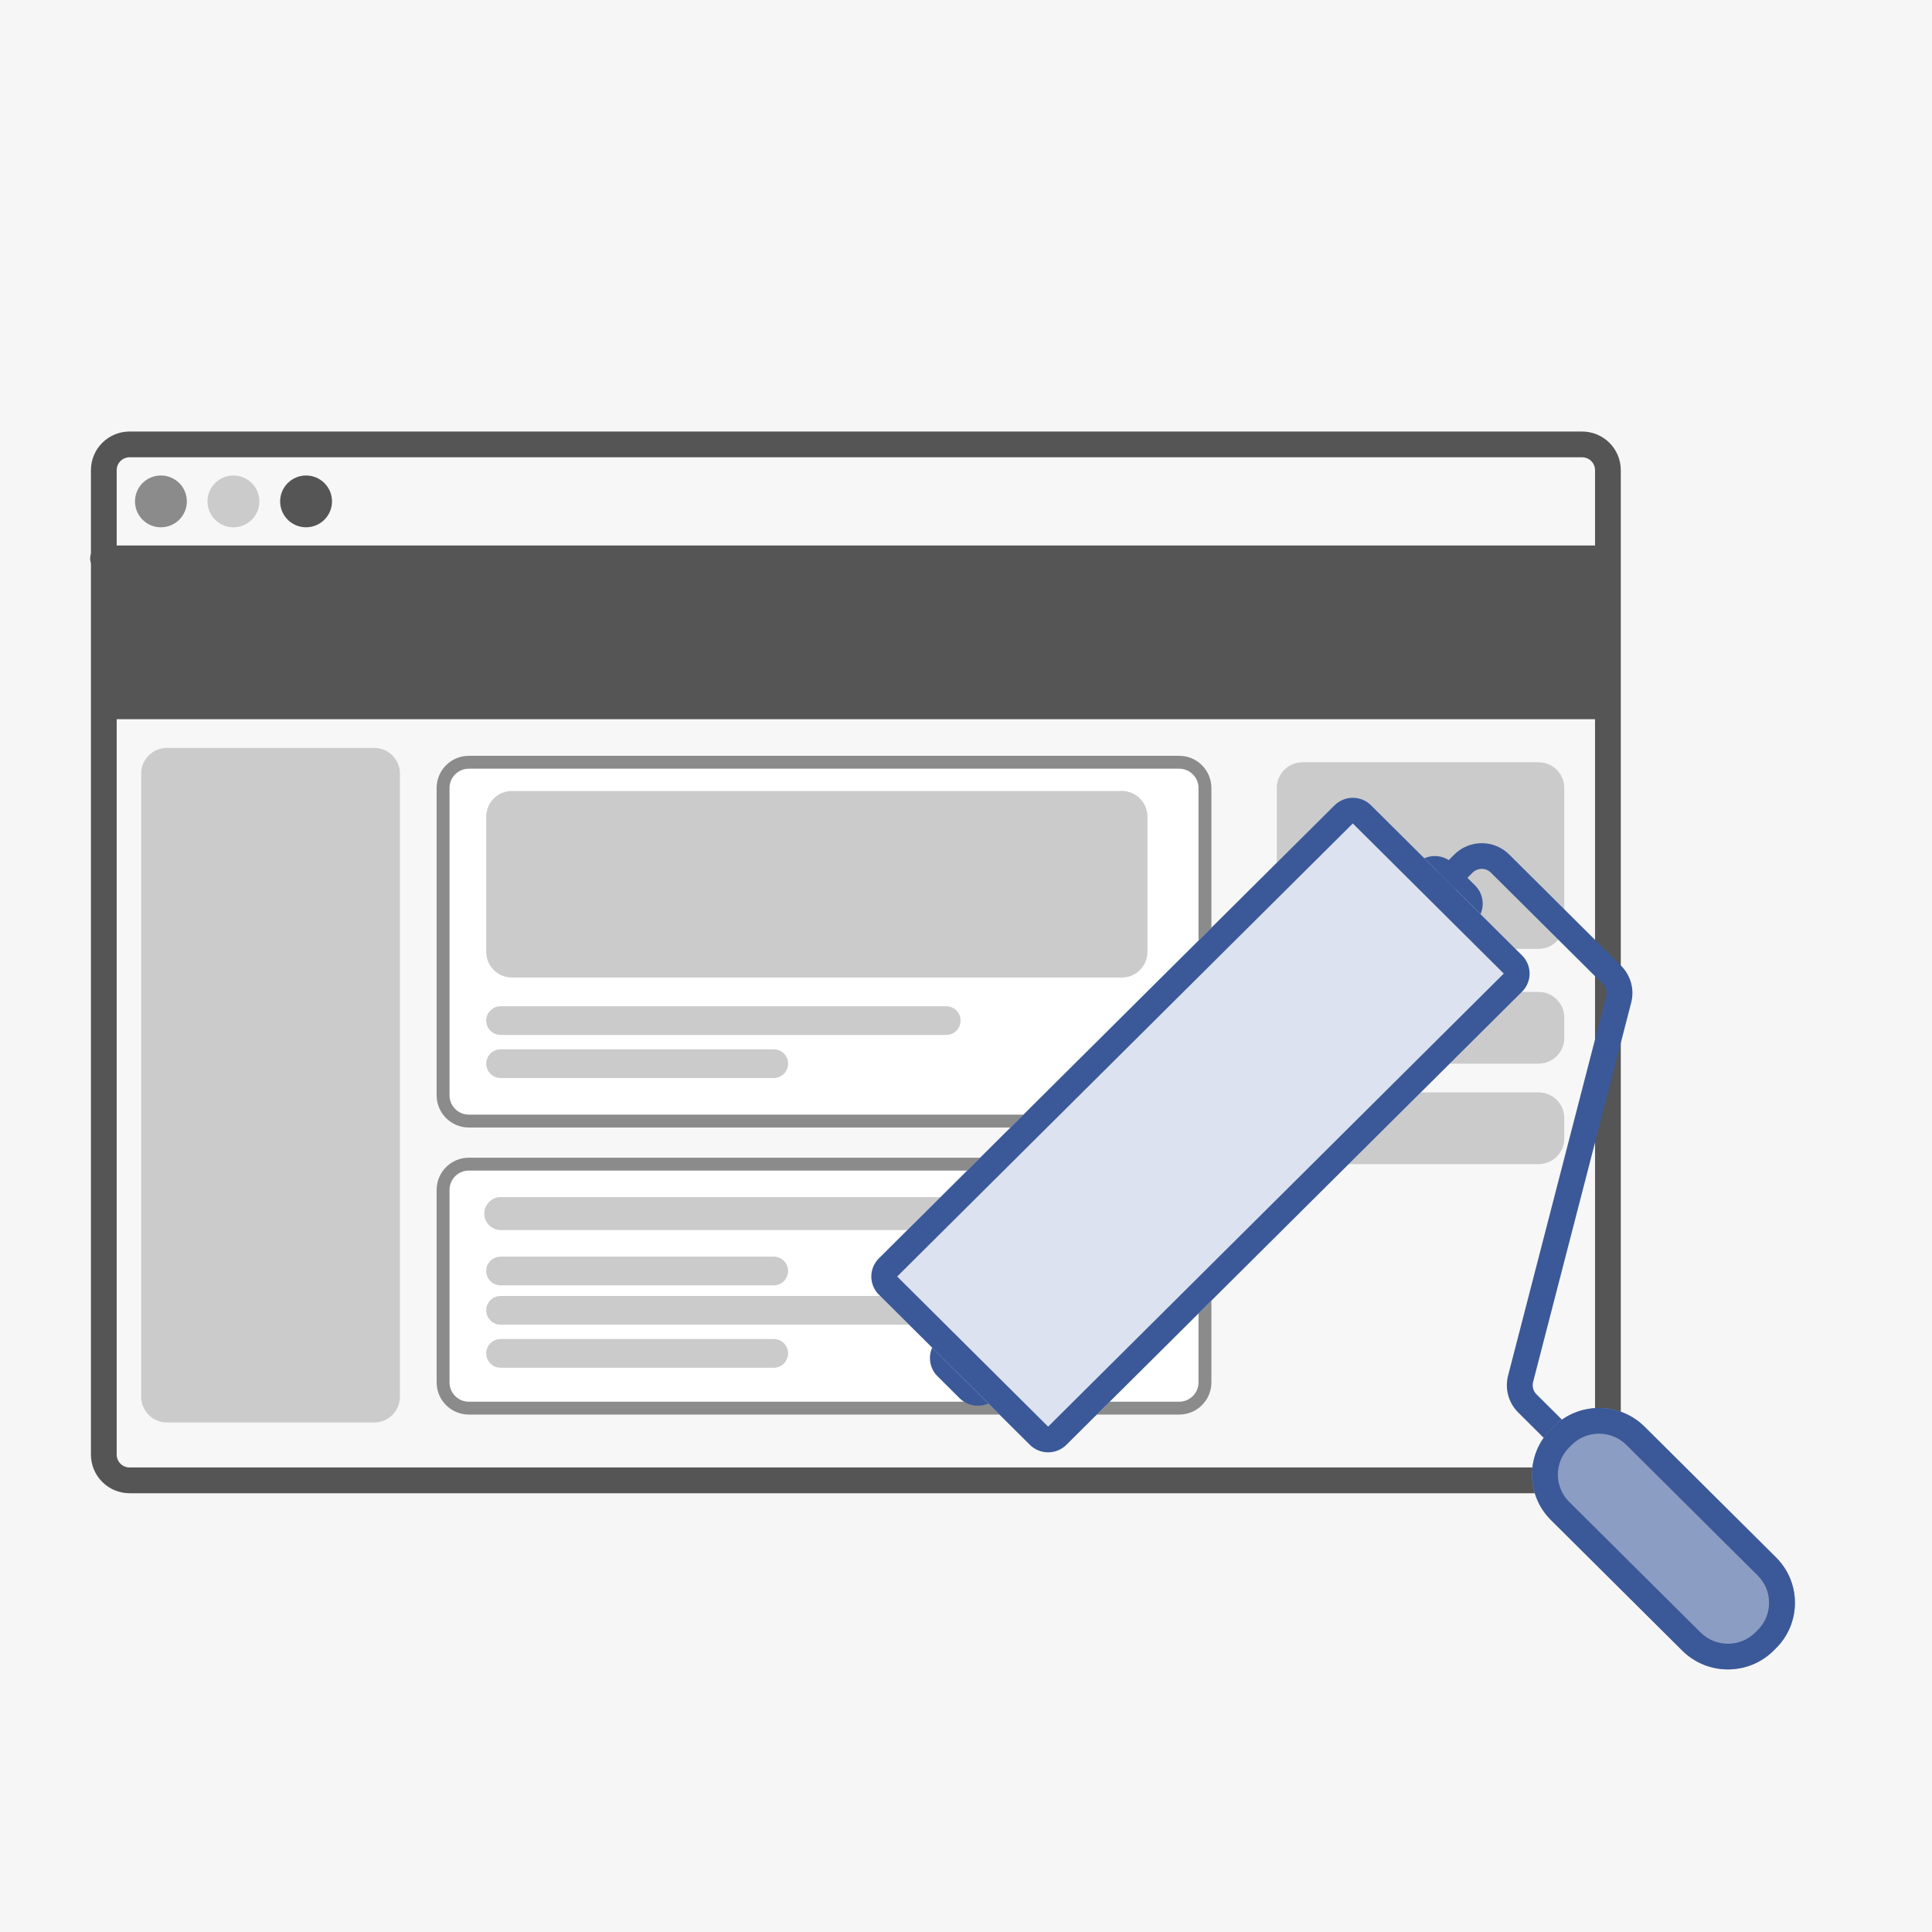 <svg width="150" height="150" viewBox="0 0 150 150" version="1.1" xmlns="http://www.w3.org/2000/svg" xmlns:xlink="http://www.w3.org/1999/xlink">
<rect x="0" y="0" width="150" height="150" fill="#333333" stroke="none"/>
<title>01</title>
<desc>Created using Figma</desc>
<g id="Canvas" transform="translate(-5431 -522)">
<g id="01">
<g id="Rectangle 18">
<use xlink:href="#path0_fill" transform="translate(5431 522)" fill="#F6F6F6"/>
</g>
<g id="Rectangle 2">
<use xlink:href="#path1_fill" transform="translate(5439.06 556.504)" fill="#F7F7F7"/>
</g>
<g id="Rectangle 2 (Stroke)">
<use xlink:href="#path2_fill" transform="translate(5438.06 555.504)" fill="#555555"/>
</g>
<g id="Rectangle 2">
<use xlink:href="#path3_fill" transform="translate(5441.96 580.067)" fill="#CBCBCB"/>
</g>
<g id="Rectangle 2">
<use xlink:href="#path4_fill" transform="translate(5465.4 581.181)" fill="#FFFFFF"/>
</g>
<g id="Rectangle 2 (Stroke)">
<use xlink:href="#path5_fill" transform="translate(5464.9 580.681)" fill="#8B8B8B"/>
</g>
<g id="Rectangle 2">
<use xlink:href="#path6_fill" transform="translate(5468.75 583.41)" fill="#CBCBCB"/>
</g>
<g id="Rectangle 2">
<use xlink:href="#path7_fill" transform="translate(5530.13 581.181)" fill="#CBCBCB"/>
</g>
<g id="Rectangle 2">
<use xlink:href="#path8_fill" transform="translate(5530.13 599.011)" fill="#CBCBCB"/>
</g>
<g id="Rectangle 2">
<use xlink:href="#path8_fill" transform="translate(5530.13 606.812)" fill="#CBCBCB"/>
</g>
<g id="Rectangle 2">
<use xlink:href="#path9_fill" transform="translate(5468.75 600.125)" fill="#CBCBCB"/>
</g>
<g id="Rectangle 2">
<use xlink:href="#path10_fill" transform="translate(5468.75 603.468)" fill="#CBCBCB"/>
</g>
<g id="Rectangle 2">
<use xlink:href="#path11_fill" transform="translate(5468.75 615.726)" fill="#DFE3EE"/>
</g>
<g id="Rectangle 2">
<use xlink:href="#path12_fill" transform="translate(5468.75 619.069)" fill="#DFE3EE"/>
</g>
<g id="Rectangle 2">
<use xlink:href="#path11_fill" transform="translate(5468.75 623.527)" fill="#DFE3EE"/>
</g>
<g id="Rectangle 2">
<use xlink:href="#path10_fill" transform="translate(5468.75 626.87)" fill="#DFE3EE"/>
</g>
<g id="Rectangle 2">
<use xlink:href="#path13_fill" transform="translate(5465.4 612.383)" fill="#FFFFFF"/>
</g>
<g id="Rectangle 2 (Stroke)">
<use xlink:href="#path14_fill" transform="translate(5464.9 611.883)" fill="#8B8B8B"/>
</g>
<g id="Rectangle 2">
<use xlink:href="#path15_fill" transform="translate(5439 565.044)" fill="#555555"/>
</g>
<g id="Vector (Stroke)">
<use xlink:href="#path16_fill" transform="translate(5438 564.352)" fill="#555555"/>
</g>
<g id="Ellipse">
<use xlink:href="#path17_fill" transform="translate(5441.48 558.917)" fill="#8B8B8B"/>
</g>
<g id="Ellipse">
<use xlink:href="#path17_fill" transform="translate(5447.11 558.917)" fill="#CBCBCB"/>
</g>
<g id="Ellipse">
<use xlink:href="#path17_fill" transform="translate(5452.75 558.917)" fill="#555555"/>
</g>
<g id="Rectangle 2">
<use xlink:href="#path18_fill" transform="translate(5468.6 614.942)" fill="#CBCBCB"/>
</g>
<g id="Rectangle 2">
<use xlink:href="#path10_fill" transform="translate(5468.75 619.565)" fill="#CBCBCB"/>
</g>
<g id="Rectangle 2">
<use xlink:href="#path9_fill" transform="translate(5468.75 622.619)" fill="#CBCBCB"/>
</g>
<g id="Rectangle 2">
<use xlink:href="#path10_fill" transform="translate(5468.75 625.962)" fill="#CBCBCB"/>
</g>
<g id="Mask Group" style="mix-blend-mode:color">
<mask id="mask0_alpha" mask-type="alpha">
<g id="Rectangle 2">
<use xlink:href="#path1_fill" transform="translate(5439.06 556.504)" fill="#F7F7F7"/>
</g>
</mask>
<mask id="mask1_alpha" mask-type="alpha">
<g id="Rectangle 2 (Stroke)">
<use xlink:href="#path2_fill" transform="translate(5438.06 555.504)" fill="#555555"/>
</g>
</mask>
<g id="Rectangle 16" style="mix-blend-mode:color" mask="url(#mask1_alpha)">
<use xlink:href="#path19_fill" transform="matrix(0.709 -0.705 0.709 0.705 5429.99 554.423)" fill="#3B5998"/>
</g>
</g>
<g id="Group">
<g id="Rectangle 13">
<use xlink:href="#path20_fill" transform="matrix(0.709 -0.705 0.709 0.705 5502.37 627.442)" fill="#3B5998"/>
</g>
<g id="Rectangle 12">
<use xlink:href="#path21_fill" transform="matrix(0.709 -0.705 0.709 0.705 5497.82 621.109)" fill="#DCE2F0"/>
</g>
<g id="Rectangle 12 (Stroke)">
<use xlink:href="#path22_fill" transform="matrix(0.709 -0.705 0.709 0.705 5497.82 621.109)" fill="#3B5998"/>
</g>
<g id="Rectangle 15 (Stroke)">
<use xlink:href="#path23_fill" transform="matrix(0.709 -0.705 0.709 0.705 5524.61 607.538)" fill="#3B5998"/>
</g>
<g id="Rectangle 14">
<use xlink:href="#path24_fill" transform="matrix(0.709 -0.705 0.709 0.705 5547.87 636.489)" fill="#8B9DC3"/>
</g>
<g id="Rectangle 14 (Stroke)">
<use xlink:href="#path25_fill" transform="matrix(0.709 -0.705 0.709 0.705 5547.87 636.489)" fill="#3B5998"/>
</g>
</g>
</g>
</g>
<defs>
<path id="path0_fill" d="M 0 0L 150 0L 150 150L 0 150L 0 0Z"/>
<path id="path1_fill" d="M 0 2C 0 0.895 0.895 0 2 0L 114.778 0C 115.882 0 116.778 0.895 116.778 2L 116.778 78.43C 116.778 79.535 115.882 80.43 114.778 80.43L 2 80.43C 0.895 80.43 0 79.535 0 78.43L 0 2Z"/>
<path id="path2_fill" fill-rule="evenodd" d="M 0 3C 0 1.343 1.343 0 3 0L 115.778 0C 117.434 0 118.778 1.343 118.778 3L 118.778 79.43C 118.778 81.087 117.434 82.43 115.778 82.43L 3 82.43C 1.343 82.43 0 81.087 0 79.43L 0 3ZM 3 2C 2.448 2 2 2.448 2 3L 2 79.43C 2 79.983 2.448 80.43 3 80.43L 115.778 80.43C 116.33 80.43 116.778 79.983 116.778 79.43L 116.778 3C 116.778 2.448 116.33 2 115.778 2L 3 2Z"/>
<path id="path3_fill" d="M 0 2C 0 0.895 0.895 0 2 0L 18.09 0C 19.194 0 20.09 0.895 20.09 2L 20.09 50.374C 20.09 51.479 19.194 52.374 18.09 52.374L 2 52.374C 0.895 52.374 0 51.479 0 50.374L 0 2Z"/>
<path id="path4_fill" d="M 0 2C 0 0.895 0.895 0 2 0L 57.153 0C 58.257 0 59.153 0.895 59.153 2L 59.153 25.859C 59.153 26.963 58.257 27.859 57.153 27.859L 2 27.859C 0.895 27.859 0 26.963 0 25.859L 0 2Z"/>
<path id="path5_fill" fill-rule="evenodd" d="M 0 2.5C 0 1.119 1.119 0 2.5 0L 57.653 0C 59.033 0 60.153 1.119 60.153 2.5L 60.153 26.359C 60.153 27.739 59.033 28.859 57.653 28.859L 2.5 28.859C 1.119 28.859 0 27.739 0 26.359L 0 2.5ZM 2.5 1C 1.672 1 1 1.672 1 2.5L 1 26.359C 1 27.187 1.672 27.859 2.5 27.859L 57.653 27.859C 58.481 27.859 59.153 27.187 59.153 26.359L 59.153 2.5C 59.153 1.672 58.481 1 57.653 1L 2.5 1Z"/>
<path id="path6_fill" d="M 0 2C 0 0.895 0.895 0 2 0L 49.34 0C 50.445 0 51.34 0.895 51.34 2L 51.34 12.487C 51.34 13.591 50.445 14.487 49.34 14.487L 2 14.487C 0.895 14.487 0 13.591 0 12.487L 0 2Z"/>
<path id="path7_fill" d="M 0 2C 0 0.895 0.895 0 2 0L 20.322 0C 21.426 0 22.322 0.895 22.322 2L 22.322 12.487C 22.322 13.591 21.426 14.487 20.322 14.487L 2 14.487C 0.895 14.487 0 13.591 0 12.487L 0 2Z"/>
<path id="path8_fill" d="M 0 2C 0 0.895 0.895 0 2 0L 20.322 0C 21.426 0 22.322 0.895 22.322 2L 22.322 3.572C 22.322 4.676 21.426 5.572 20.322 5.572L 2 5.572C 0.895 5.572 0 4.676 0 3.572L 0 2Z"/>
<path id="path9_fill" d="M 0 1.114C 0 0.499 0.499 0 1.114 0L 35.717 0C 36.332 0 36.831 0.499 36.831 1.114L 36.831 1.114C 36.831 1.73 36.332 2.229 35.717 2.229L 1.114 2.229C 0.499 2.229 0 1.73 0 1.114L 0 1.114Z"/>
<path id="path10_fill" d="M 0 1.114C 0 0.499 0.499 0 1.114 0L 22.323 0C 22.939 0 23.438 0.499 23.438 1.114L 23.438 1.114C 23.438 1.73 22.939 2.229 22.323 2.229L 1.114 2.229C 0.499 2.229 0 1.73 0 1.114L 0 1.114Z"/>
<path id="path11_fill" d="M 0 1.114C 0 0.499 0.499 0 1.114 0L 47.994 0C 48.609 0 49.108 0.499 49.108 1.114L 49.108 1.114C 49.108 1.73 48.609 2.229 47.994 2.229L 1.114 2.229C 0.499 2.229 0 1.73 0 1.114L 0 1.114Z"/>
<path id="path12_fill" d="M 0 1.114C 0 0.499 0.499 0 1.114 0L 32.368 0C 32.984 0 33.483 0.499 33.483 1.114L 33.483 1.114C 33.483 1.73 32.984 2.229 32.368 2.229L 1.114 2.229C 0.499 2.229 0 1.73 0 1.114L 0 1.114Z"/>
<path id="path13_fill" d="M 0 2C 0 0.895 0.895 0 2 0L 57.153 0C 58.257 0 59.153 0.895 59.153 2L 59.153 16.944C 59.153 18.049 58.257 18.944 57.153 18.944L 2 18.944C 0.895 18.944 0 18.049 0 16.944L 0 2Z"/>
<path id="path14_fill" fill-rule="evenodd" d="M 0 2.5C 0 1.119 1.119 0 2.5 0L 57.653 0C 59.033 0 60.153 1.119 60.153 2.5L 60.153 17.444C 60.153 18.825 59.033 19.944 57.653 19.944L 2.5 19.944C 1.119 19.944 0 18.825 0 17.444L 0 2.5ZM 2.5 1C 1.672 1 1 1.672 1 2.5L 1 17.444C 1 18.272 1.672 18.944 2.5 18.944L 57.653 18.944C 58.481 18.944 59.153 18.272 59.153 17.444L 59.153 2.5C 59.153 1.672 58.481 1 57.653 1L 2.5 1Z"/>
<path id="path15_fill" d="M 0 0L 117.11 0L 117.11 12.794L 0 12.794L 0 0Z"/>
<path id="path16_fill" fill-rule="evenodd" d="M 0 1C 0 0.448 0.448 0 1 0L 117.466 0C 118.019 0 118.466 0.448 118.466 1C 118.466 1.552 118.019 2 117.466 2L 1 2C 0.448 2 0 1.552 0 1Z"/>
<path id="path17_fill" d="M 4.027 2.011C 4.027 3.121 3.125 4.022 2.013 4.022C 0.901 4.022 0 3.121 0 2.011C 0 0.9 0.901 0 2.013 0C 3.125 0 4.027 0.9 4.027 2.011Z"/>
<path id="path18_fill" d="M 0 1.279C 0 0.573 0.573 0 1.279 0L 50.197 0C 50.904 0 51.477 0.573 51.477 1.279L 51.477 1.279C 51.477 1.986 50.904 2.559 50.197 2.559L 1.279 2.559C 0.573 2.559 0 1.986 0 1.279L 0 1.279Z"/>
<path id="path19_fill" d="M 0 0L 53.894 0L 53.894 107.391L 0 107.391L 0 0Z"/>
<path id="path20_fill" d="M 0 2C 0 0.895 0.895 0 2 0L 54.46 0C 55.565 0 56.46 0.895 56.46 2L 56.46 4.416C 56.46 5.52 55.565 6.416 54.46 6.416L 2 6.416C 0.895 6.416 0 5.52 0 4.416L 0 2Z"/>
<path id="path21_fill" d="M 0 2C 0 0.895 0.895 0 2 0L 51.894 0C 52.998 0 53.894 0.895 53.894 2L 53.894 18.531C 53.894 19.636 52.998 20.531 51.894 20.531L 2 20.531C 0.895 20.531 0 19.636 0 18.531L 0 2Z"/>
<path id="path22_fill" fill-rule="evenodd" d="M 51.894 2L 2 2L 2 18.531L 51.894 18.531L 51.894 2ZM 2 0C 0.895 0 0 0.895 0 2L 0 18.531C 0 19.636 0.895 20.531 2 20.531L 51.894 20.531C 52.998 20.531 53.894 19.636 53.894 18.531L 53.894 2C 53.894 0.895 52.998 0 51.894 0L 2 0Z"/>
<path id="path23_fill" fill-rule="evenodd" d="M 25.381 0L 27.23 0C 28.887 0 30.23 1.343 30.23 3L 30.23 15.257C 30.23 16.318 29.67 17.3 28.756 17.84L 2.491 33.36C 2.187 33.54 2 33.867 2 34.221L 2 45.27L 0 45.27L 0 34.221C 0 33.16 0.56 32.178 1.474 31.638L 27.739 16.118C 28.043 15.938 28.23 15.611 28.23 15.257L 28.23 3C 28.23 2.448 27.782 2 27.23 2L 25.381 2L 25.381 0Z"/>
<path id="path24_fill" d="M 0 5C 0 2.239 2.239 0 5 0L 5.265 0C 8.027 0 10.265 2.239 10.265 5L 10.265 19.381C 10.265 22.142 8.027 24.381 5.265 24.381L 5 24.381C 2.239 24.381 0 22.142 0 19.381L 0 5Z"/>
<path id="path25_fill" fill-rule="evenodd" d="M 5.265 2L 5 2C 3.343 2 2 3.343 2 5L 2 19.381C 2 21.037 3.343 22.381 5 22.381L 5.265 22.381C 6.922 22.381 8.265 21.037 8.265 19.381L 8.265 5C 8.265 3.343 6.922 2 5.265 2ZM 5 0C 2.239 0 0 2.239 0 5L 0 19.381C 0 22.142 2.239 24.381 5 24.381L 5.265 24.381C 8.027 24.381 10.265 22.142 10.265 19.381L 10.265 5C 10.265 2.239 8.027 0 5.265 0L 5 0Z"/>
</defs>
</svg>
